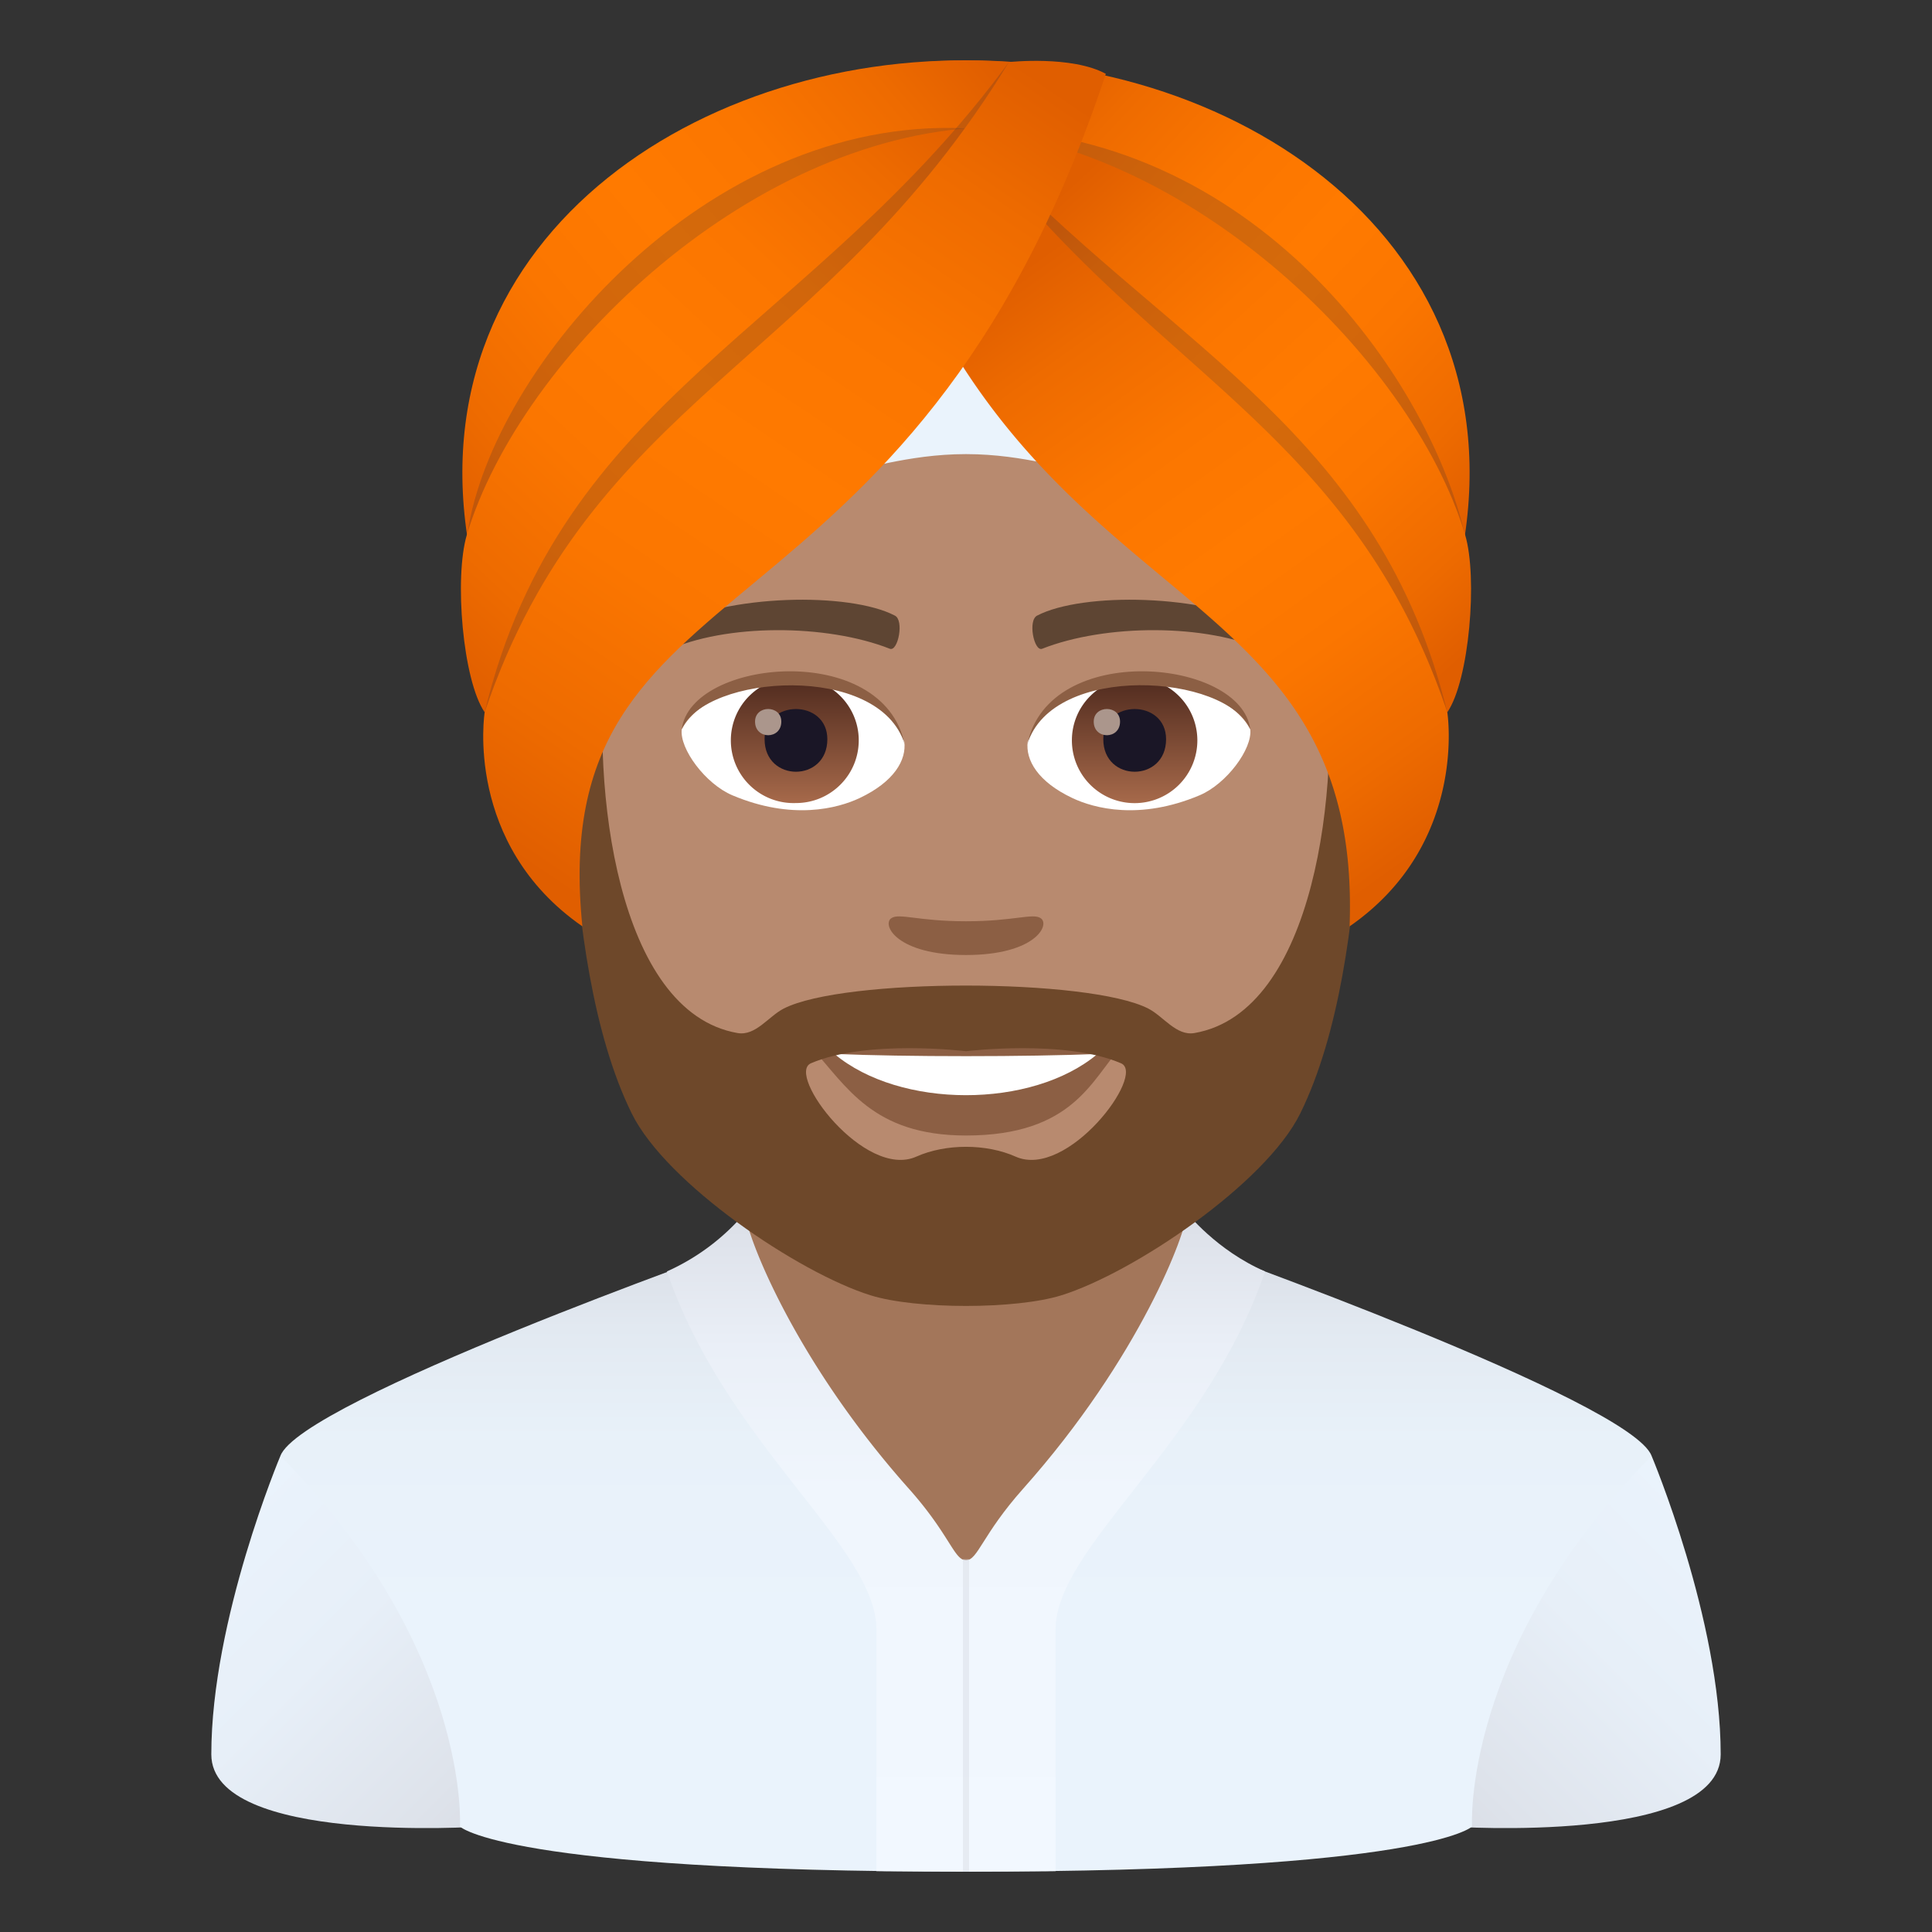 <svg xmlns="http://www.w3.org/2000/svg" xml:space="preserve" style="enable-background:new 0 0 64 64" viewBox="0 0 64 64"><rect x="0" y="0" width="64" height="64" fill="#333333" stroke="none"/><linearGradient id="a" x1="46.75" x2="56.197" y1="59.161" y2="49.714" gradientUnits="userSpaceOnUse"><stop offset="0" style="stop-color:#dadee6"/><stop offset=".136" style="stop-color:#dee3eb"/><stop offset=".575" style="stop-color:#e7eff8"/><stop offset="1" style="stop-color:#eaf3fc"/></linearGradient><path d="M54.711 48.228S57 53.648 57 58.115c0 2.998-8.903 2.393-8.903 2.393V48.026l6.614.202z" style="fill:url(#a)"/><linearGradient id="b" x1="7.803" x2="17.25" y1="49.714" y2="59.161" gradientUnits="userSpaceOnUse"><stop offset="0" style="stop-color:#eaf3fc"/><stop offset=".425" style="stop-color:#e7eff8"/><stop offset=".864" style="stop-color:#dee3eb"/><stop offset="1" style="stop-color:#dadee6"/></linearGradient><path d="M9.289 48.228S7 53.648 7 58.115c0 2.998 8.903 2.393 8.903 2.393V48.026l-6.614.202z" style="fill:url(#b)"/><linearGradient id="c" x1="32" x2="32" y1="53.768" y2="41.464" gradientUnits="userSpaceOnUse"><stop offset="0" style="stop-color:#eaf3fc"/><stop offset=".498" style="stop-color:#e8f1f9"/><stop offset=".797" style="stop-color:#e2e9f1"/><stop offset="1" style="stop-color:#dadee6"/></linearGradient><path d="M54.711 48.228c-.682-1.828-15.133-6.962-15.133-6.962l-15.156.024s-14.45 5.107-15.133 6.938c6.302 6.395 5.948 12.28 5.948 12.28S16.724 62 32 62c15.276 0 16.763-1.493 16.763-1.493s-.354-5.884 5.948-12.279z" style="fill:url(#c)"/><path d="M24.687 43.375s4.222 8.31 7.313 8.31c3.092 0 7.314-8.31 7.314-8.31V37.41H24.687v5.966z" style="fill:#a3765a"/><linearGradient id="d" x1="36.953" x2="36.953" y1="62" y2="40.17" gradientUnits="userSpaceOnUse"><stop offset="0" style="stop-color:#f2f8ff"/><stop offset=".577" style="stop-color:#f0f6fd"/><stop offset=".796" style="stop-color:#eaeff7"/><stop offset=".954" style="stop-color:#dfe3eb"/><stop offset="1" style="stop-color:#dadee6"/></linearGradient><path d="M39.314 40.17c0 .613-1.54 4.788-5.421 9.145-1.362 1.529-1.499 2.37-1.894 2.37L32 62l2.966-.016v-7.995c0-2.766 4.968-6.108 6.941-11.871-1.614-.7-2.593-1.948-2.593-1.948z" style="fill:url(#d)"/><linearGradient id="e" x1="27.047" x2="27.047" y1="62" y2="40.17" gradientUnits="userSpaceOnUse"><stop offset="0" style="stop-color:#f2f8ff"/><stop offset=".577" style="stop-color:#f0f6fd"/><stop offset=".796" style="stop-color:#eaeff7"/><stop offset=".954" style="stop-color:#dfe3eb"/><stop offset="1" style="stop-color:#dadee6"/></linearGradient><path d="M24.686 40.17c0 .613 1.54 4.788 5.421 9.145 1.362 1.529 1.499 2.37 1.894 2.37L32 62l-2.966-.016v-7.995c0-2.766-4.968-6.108-6.941-11.871a7.322 7.322 0 0 0 2.593-1.948z" style="fill:url(#e)"/><path d="M31.898 51.651h.203V62h-.203z" style="opacity:.5;fill:#dadee6"/><path d="M32 7.853c-9.184 0-13.608 6.942-13.054 16.593.11 1.942 1.317 8.275 2.454 10.548 1.164 2.324 5.058 5.909 7.443 6.651 1.507.467 4.807.467 6.313 0 2.386-.742 6.281-4.327 7.445-6.651 1.14-2.273 2.343-8.605 2.452-10.548.557-9.65-3.867-16.593-13.054-16.593z" style="fill:#b88a6f"/><path d="M41.978 20.78c-2.1-1.113-6.119-1.167-7.617-.39-.322.148-.109 1.201.16 1.102 2.086-.825 5.453-.843 7.406.07.26.118.37-.627.05-.782zm-19.955 0c2.1-1.113 6.117-1.167 7.616-.39.32.148.11 1.201-.16 1.102-2.09-.825-5.452-.843-7.408.07-.258.118-.366-.627-.048-.782z" style="fill:#5e4533"/><path d="M34.478 30.418c-.262-.182-.876.1-2.478.1-1.599 0-2.215-.282-2.477-.1-.314.222.185 1.218 2.477 1.218 2.293 0 2.793-.996 2.478-1.218z" style="fill:#8c5f44"/><path d="M29.956 24.565c.078.61-.335 1.329-1.476 1.87-.725.343-2.237.747-4.22-.09-.888-.375-1.755-1.54-1.676-2.186 1.075-2.026 6.366-2.322 7.372.406z" style="fill:#fff"/><linearGradient id="f" x1="-1210.147" x2="-1210.147" y1="172.105" y2="171.473" gradientTransform="translate(7977.155 -1104.145) scale(6.57)" gradientUnits="userSpaceOnUse"><stop offset="0" style="stop-color:#a6694a"/><stop offset="1" style="stop-color:#4f2a1e"/></linearGradient><path d="M26.367 22.449c1.147 0 2.08.93 2.08 2.075 0 1.15-.932 2.078-2.08 2.078a2.078 2.078 0 1 1 0-4.153z" style="fill:url(#f)"/><path d="M25.328 24.487c0 1.437 2.079 1.437 2.079 0 0-1.333-2.08-1.333-2.08 0z" style="fill:#1a1626"/><path d="M25.012 23.904c0 .602.87.602.87 0 0-.557-.87-.557-.87 0z" style="fill:#ab968c"/><path d="M29.966 24.645c-.844-2.709-6.6-2.308-7.382-.487.29-2.333 6.663-2.95 7.382.487z" style="fill:#8c5f44"/><path d="M34.044 24.565c-.078.61.334 1.329 1.477 1.87.725.343 2.234.747 4.217-.09.891-.375 1.756-1.54 1.678-2.186-1.075-2.026-6.367-2.322-7.372.406z" style="fill:#fff"/><linearGradient id="g" x1="-1211.138" x2="-1211.138" y1="172.105" y2="171.473" gradientTransform="translate(7994.886 -1104.145) scale(6.57)" gradientUnits="userSpaceOnUse"><stop offset="0" style="stop-color:#a6694a"/><stop offset="1" style="stop-color:#4f2a1e"/></linearGradient><path d="M37.586 22.449a2.078 2.078 0 1 1-2.078 2.075c0-1.146.93-2.075 2.078-2.075z" style="fill:url(#g)"/><path d="M36.548 24.487c0 1.437 2.08 1.437 2.08 0 0-1.333-2.08-1.333-2.08 0z" style="fill:#1a1626"/><path d="M36.231 23.904c0 .602.872.602.872 0 0-.557-.872-.557-.872 0z" style="fill:#ab968c"/><path d="M34.034 24.645c.842-2.707 6.595-2.32 7.382-.487-.292-2.333-6.663-2.95-7.382.487zM32 34.408c-2.064-.608-5.127.29-5.127.29 1.167 1.268 2.02 2.917 5.127 2.917 3.56 0 4.165-1.872 5.127-2.918 0 0-3.063-.9-5.127-.289z" style="fill:#8c5f44"/><path d="M27.641 34.913c2.166 1.817 6.54 1.827 8.717 0-2.306.098-6.393.098-8.717 0z" style="fill:#fff"/><path d="M20.927 36.885c1.149 2.328 5.53 5.282 7.915 6.025 1.508.468 4.807.468 6.314 0 2.386-.743 6.77-3.697 7.916-6.025 2.588-5.241 1.946-15.081 1.946-15.081l-1.108-.101c.517 4.356-.346 11.822-4.342 12.518-.6.105-1.029-.555-1.528-.81-1.97-1.012-10.091-1.022-12.08 0-.5.255-.928.915-1.528.81-3.997-.696-4.86-8.162-4.344-12.518l-1.106.1s-.638 9.84 1.945 15.082zm5.936-1.663c1.864-.802 5.136-.399 5.136-.399s3.272-.403 5.137.4c.843.363-1.782 3.854-3.492 3.092-.972-.434-2.317-.434-3.29 0-1.71.762-4.335-2.73-3.49-3.093z" style="fill:#6e482a"/><path d="M32 15.043c3.955 0 5.952 2.306 4.663-2.141-.646-2.228-8.681-2.228-9.327 0-1.289 4.447.709 2.141 4.664 2.141z" style="fill:#eaf3fc"/><linearGradient id="h" x1="49.431" x2="34.255" y1="16.779" y2="2.565" gradientUnits="userSpaceOnUse"><stop offset="0" style="stop-color:#e05e00"/><stop offset=".138" style="stop-color:#ee6b00"/><stop offset=".322" style="stop-color:#fb7600"/><stop offset=".5" style="stop-color:#ff7a00"/><stop offset=".678" style="stop-color:#fb7600"/><stop offset=".862" style="stop-color:#ee6b00"/><stop offset="1" style="stop-color:#e05e00"/></linearGradient><path d="M30.577 2.056c9.68-.721 19.815 5.55 17.862 16.209-2.695-2.169-12.696-4.948-17.862-16.209z" style="fill:url(#h)"/><path d="M32.038 4.25c9.532 0 15.239 8.24 16.469 13.377-3.467-5.019-9.66-10.296-16.47-13.376z" style="opacity:.2;fill:#302c3b"/><linearGradient id="i" x1="48.952" x2="35.226" y1="21.364" y2="6.317" gradientUnits="userSpaceOnUse"><stop offset="0" style="stop-color:#e05e00"/><stop offset=".138" style="stop-color:#ee6b00"/><stop offset=".322" style="stop-color:#fb7600"/><stop offset=".5" style="stop-color:#ff7a00"/><stop offset=".678" style="stop-color:#fb7600"/><stop offset=".862" style="stop-color:#ee6b00"/><stop offset="1" style="stop-color:#e05e00"/></linearGradient><path d="M31.037 4.209c7.96.078 15.72 7.576 17.497 13.507.422 1.409.138 4.82-.59 5.879-2.694-2.169-11.741-8.126-16.907-19.386z" style="fill:url(#i)"/><path d="M47.944 23.595c-2.24-9.129-8.864-11.968-14.887-18.176 6.607 12.63 14.887 18.176 14.887 18.176z" style="opacity:.2;fill:#302c3b"/><linearGradient id="j" x1="47.503" x2="33.844" y1="27.921" y2="8.913" gradientUnits="userSpaceOnUse"><stop offset="0" style="stop-color:#e05e00"/><stop offset=".138" style="stop-color:#ee6b00"/><stop offset=".322" style="stop-color:#fb7600"/><stop offset=".5" style="stop-color:#ff7a00"/><stop offset=".678" style="stop-color:#fb7600"/><stop offset=".862" style="stop-color:#ee6b00"/><stop offset="1" style="stop-color:#e05e00"/></linearGradient><path d="M32.919 5.41a74.056 74.056 0 0 0-3.25 2.357c5.091 12.9 15.458 11.4 15.038 22.92 3.935-2.729 3.237-7.092 3.237-7.092-3.074-9.1-9.419-11.142-15.025-18.185z" style="fill:url(#j)"/><linearGradient id="k" x1="13.982" x2="32.068" y1="16.5" y2="1.193" gradientUnits="userSpaceOnUse"><stop offset="0" style="stop-color:#e05e00"/><stop offset=".138" style="stop-color:#ee6b00"/><stop offset=".322" style="stop-color:#fb7600"/><stop offset=".5" style="stop-color:#ff7a00"/><stop offset=".678" style="stop-color:#fb7600"/><stop offset=".862" style="stop-color:#ee6b00"/><stop offset="1" style="stop-color:#e05e00"/></linearGradient><path d="M33.423 2.056c-9.68-.721-19.815 5.55-17.863 16.209 2.695-2.169 12.696-4.948 17.863-16.209z" style="fill:url(#k)"/><path d="M31.962 4.25c-8.59-.389-15.64 7.944-16.47 13.377 3.467-5.019 9.66-10.296 16.47-13.376z" style="opacity:.2;fill:#302c3b"/><linearGradient id="l" x1="14.313" x2="31.593" y1="22.031" y2="3.378" gradientUnits="userSpaceOnUse"><stop offset="0" style="stop-color:#e05e00"/><stop offset=".138" style="stop-color:#ee6b00"/><stop offset=".322" style="stop-color:#fb7600"/><stop offset=".5" style="stop-color:#ff7a00"/><stop offset=".678" style="stop-color:#fb7600"/><stop offset=".862" style="stop-color:#ee6b00"/><stop offset="1" style="stop-color:#e05e00"/></linearGradient><path d="M32.962 4.209c-7.96.078-15.72 7.576-17.497 13.507-.422 1.409-.138 4.82.59 5.879 2.694-2.169 11.741-8.126 16.907-19.386z" style="fill:url(#l)"/><path d="M33.423 2.056c-6.533 8.895-14.846 11.07-17.368 21.539 0 0 14.72-10.77 17.368-21.539z" style="opacity:.2;fill:#302c3b"/><linearGradient id="m" x1="16.599" x2="34.001" y1="28.086" y2="2.293" gradientUnits="userSpaceOnUse"><stop offset="0" style="stop-color:#e05e00"/><stop offset=".138" style="stop-color:#ee6b00"/><stop offset=".322" style="stop-color:#fb7600"/><stop offset=".5" style="stop-color:#ff7a00"/><stop offset=".678" style="stop-color:#fb7600"/><stop offset=".862" style="stop-color:#ee6b00"/><stop offset="1" style="stop-color:#e05e00"/></linearGradient><path d="M36.632 2.446c-1.124-.615-3.21-.39-3.21-.39-6.072 9.958-13.854 11.14-17.367 21.539 0 0-.698 4.363 3.237 7.092-1.263-12.423 10.844-8.672 17.34-28.242z" style="fill:url(#m)"/></svg>